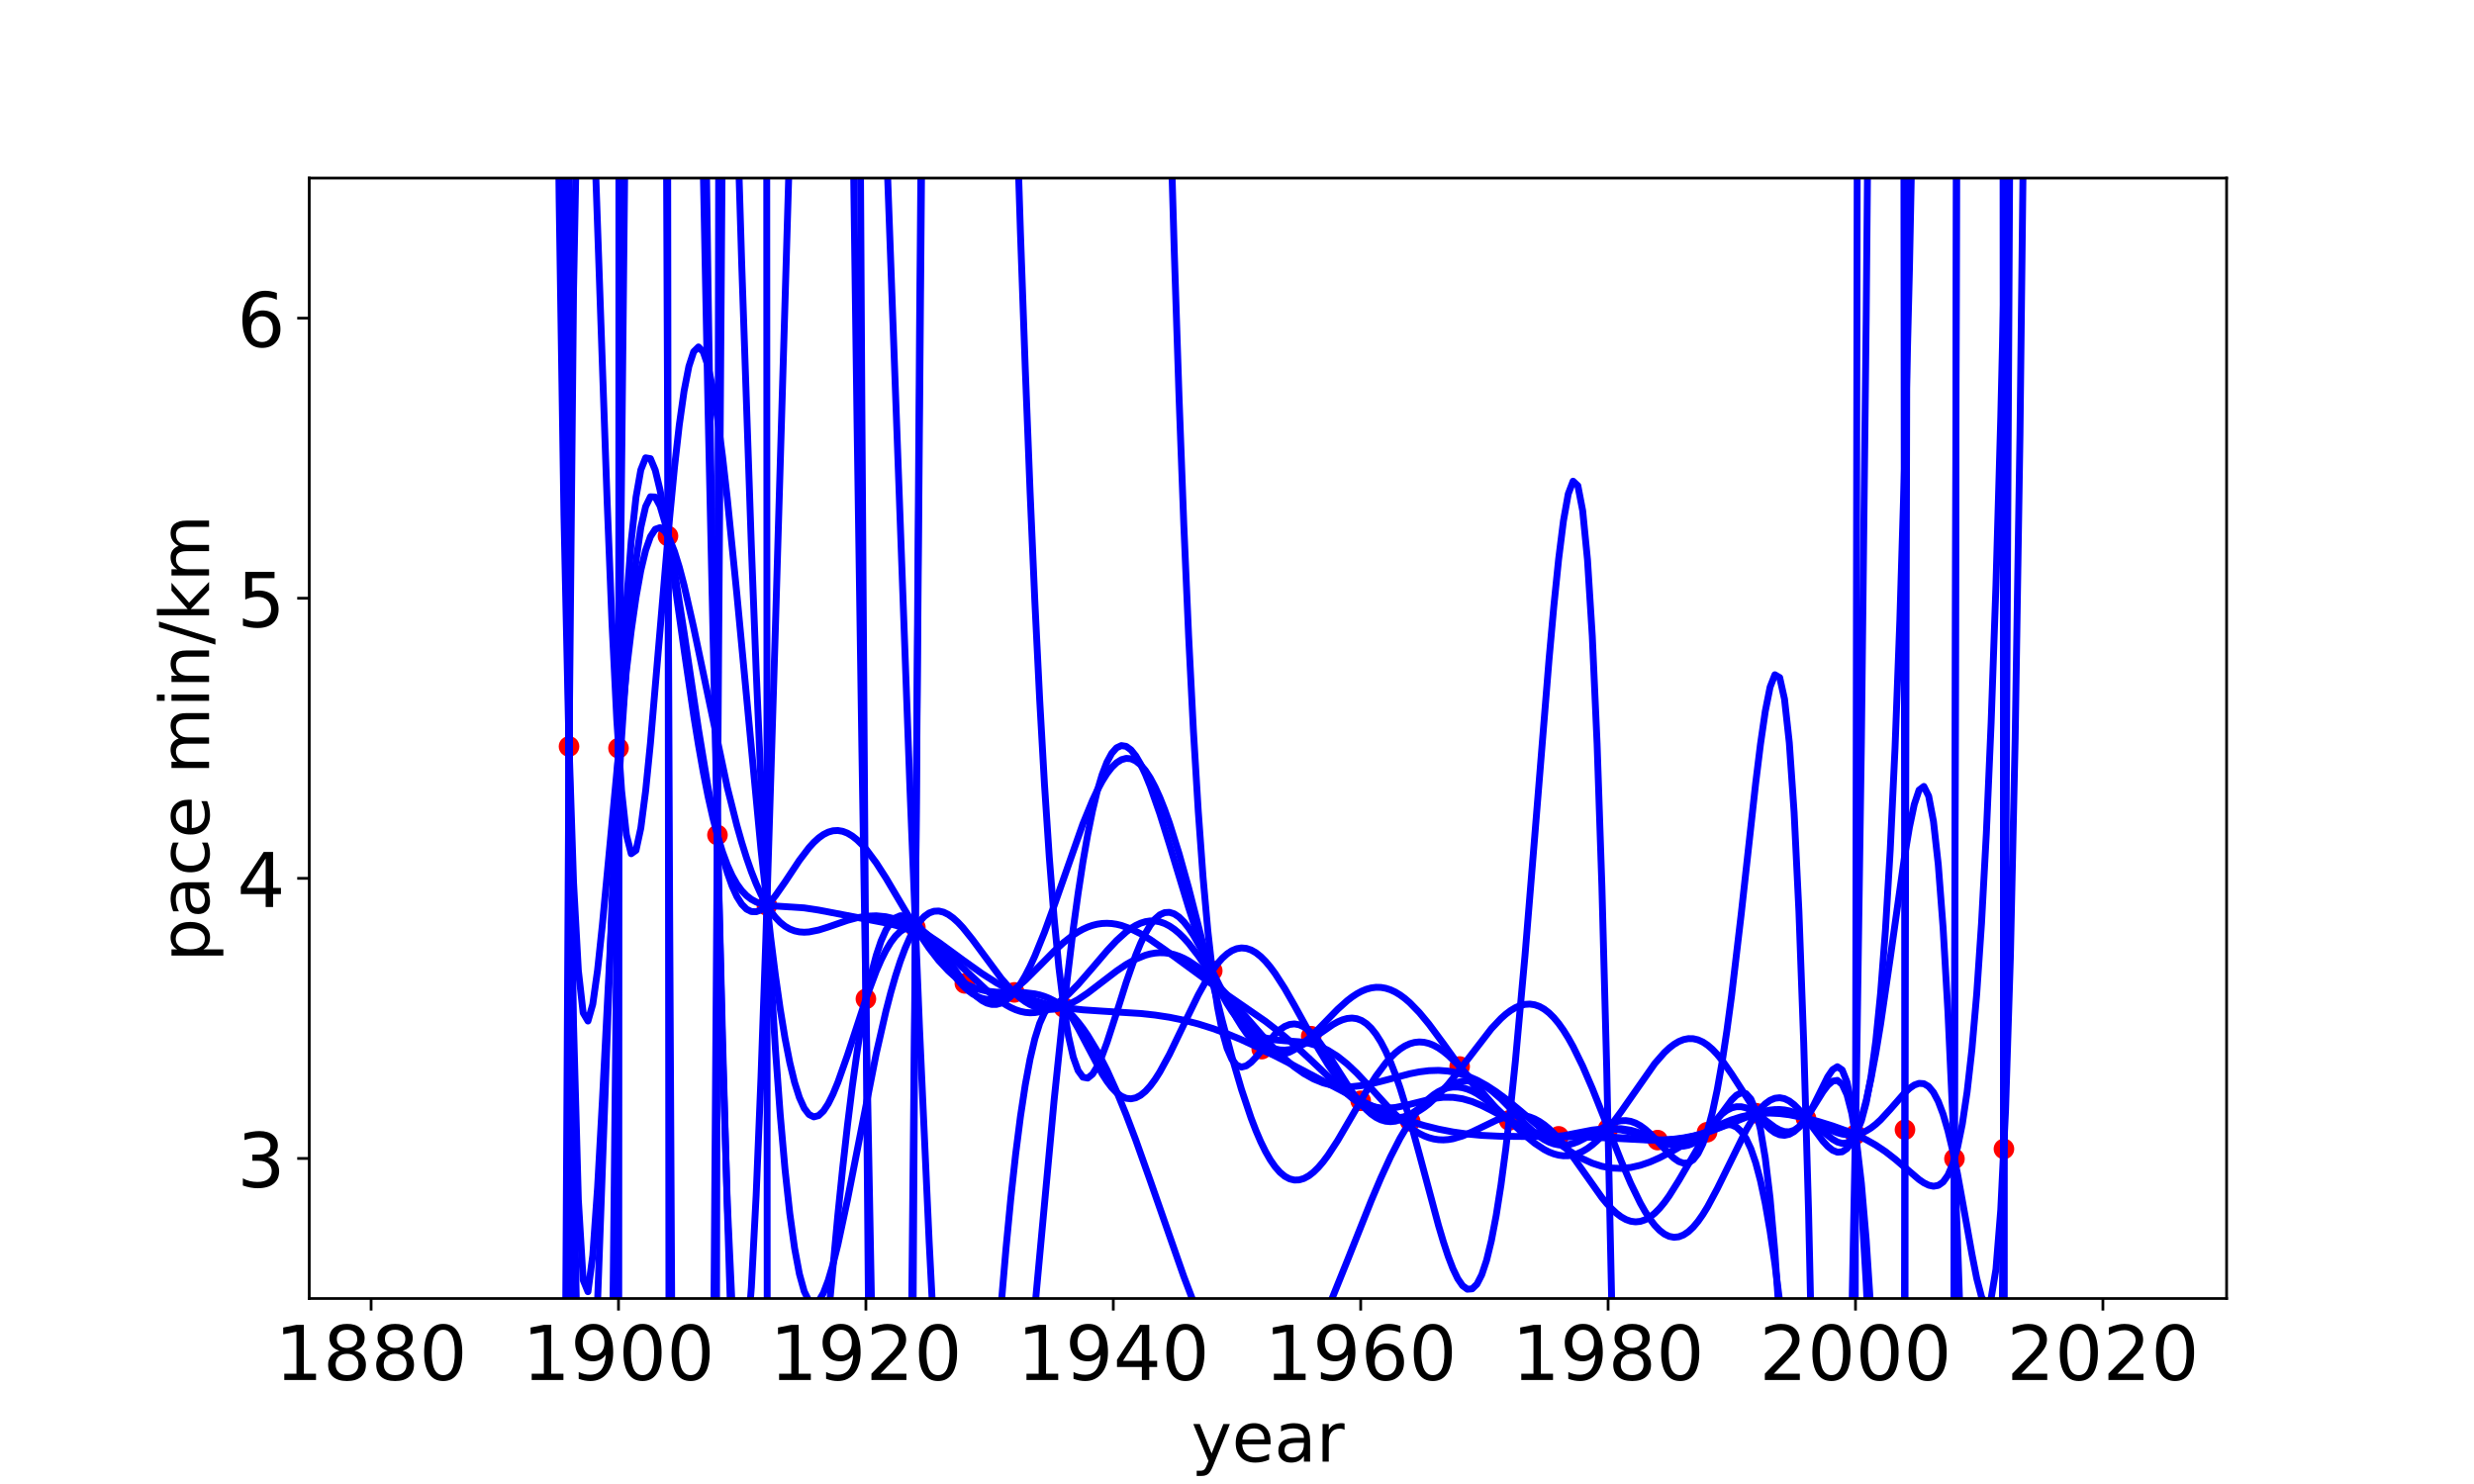 <?xml version="1.0" encoding="utf-8" standalone="no"?>
<!DOCTYPE svg PUBLIC "-//W3C//DTD SVG 1.1//EN"
  "http://www.w3.org/Graphics/SVG/1.1/DTD/svg11.dtd">
<!-- Created with matplotlib (https://matplotlib.org/) -->
<svg height="432pt" version="1.1" viewBox="0 0 720 432" width="720pt" xmlns="http://www.w3.org/2000/svg" xmlns:xlink="http://www.w3.org/1999/xlink">
 <defs>
  <style type="text/css">
*{stroke-linecap:butt;stroke-linejoin:round;}
  </style>
 </defs>
 <g id="figure_1">
  <g id="patch_1">
   <path d="M 0 432 
L 720 432 
L 720 0 
L 0 0 
z
" style="fill:none;"/>
  </g>
  <g id="axes_1">
   <g id="patch_2">
    <path d="M 90 378 
L 648 378 
L 648 51.84 
L 90 51.84 
z
" style="fill:none;"/>
   </g>
   <g id="matplotlib.axis_1">
    <g id="xtick_1">
     <g id="line2d_1">
      <defs>
       <path d="M 0 0 
L 0 3.5 
" id="m70b4acf2d1" style="stroke:#000000;stroke-width:0.8;"/>
      </defs>
      <g>
       <use style="stroke:#000000;stroke-width:0.8;" x="108" xlink:href="#m70b4acf2d1" y="378"/>
      </g>
     </g>
     <g id="text_1">
      <!-- 1880 -->
      <defs>
       <path d="M 12.406 8.297 
L 28.516 8.297 
L 28.516 63.922 
L 10.984 60.406 
L 10.984 69.391 
L 28.422 72.906 
L 38.281 72.906 
L 38.281 8.297 
L 54.391 8.297 
L 54.391 0 
L 12.406 0 
z
" id="DejaVuSans-49"/>
       <path d="M 31.781 34.625 
Q 24.75 34.625 20.719 30.859 
Q 16.703 27.094 16.703 20.516 
Q 16.703 13.922 20.719 10.156 
Q 24.75 6.391 31.781 6.391 
Q 38.812 6.391 42.859 10.172 
Q 46.922 13.969 46.922 20.516 
Q 46.922 27.094 42.891 30.859 
Q 38.875 34.625 31.781 34.625 
z
M 21.922 38.812 
Q 15.578 40.375 12.031 44.719 
Q 8.5 49.078 8.5 55.328 
Q 8.5 64.062 14.719 69.141 
Q 20.953 74.219 31.781 74.219 
Q 42.672 74.219 48.875 69.141 
Q 55.078 64.062 55.078 55.328 
Q 55.078 49.078 51.531 44.719 
Q 48 40.375 41.703 38.812 
Q 48.828 37.156 52.797 32.312 
Q 56.781 27.484 56.781 20.516 
Q 56.781 9.906 50.312 4.234 
Q 43.844 -1.422 31.781 -1.422 
Q 19.734 -1.422 13.25 4.234 
Q 6.781 9.906 6.781 20.516 
Q 6.781 27.484 10.781 32.312 
Q 14.797 37.156 21.922 38.812 
z
M 18.312 54.391 
Q 18.312 48.734 21.844 45.562 
Q 25.391 42.391 31.781 42.391 
Q 38.141 42.391 41.719 45.562 
Q 45.312 48.734 45.312 54.391 
Q 45.312 60.062 41.719 63.234 
Q 38.141 66.406 31.781 66.406 
Q 25.391 66.406 21.844 63.234 
Q 18.312 60.062 18.312 54.391 
z
" id="DejaVuSans-56"/>
       <path d="M 31.781 66.406 
Q 24.172 66.406 20.328 58.906 
Q 16.5 51.422 16.5 36.375 
Q 16.5 21.391 20.328 13.891 
Q 24.172 6.391 31.781 6.391 
Q 39.453 6.391 43.281 13.891 
Q 47.125 21.391 47.125 36.375 
Q 47.125 51.422 43.281 58.906 
Q 39.453 66.406 31.781 66.406 
z
M 31.781 74.219 
Q 44.047 74.219 50.516 64.516 
Q 56.984 54.828 56.984 36.375 
Q 56.984 17.969 50.516 8.266 
Q 44.047 -1.422 31.781 -1.422 
Q 19.531 -1.422 13.062 8.266 
Q 6.594 17.969 6.594 36.375 
Q 6.594 54.828 13.062 64.516 
Q 19.531 74.219 31.781 74.219 
z
" id="DejaVuSans-48"/>
      </defs>
      <g transform="translate(80.005 401.717)scale(0.22 -0.22)">
       <use xlink:href="#DejaVuSans-49"/>
       <use x="63.623" xlink:href="#DejaVuSans-56"/>
       <use x="127.246" xlink:href="#DejaVuSans-56"/>
       <use x="190.869" xlink:href="#DejaVuSans-48"/>
      </g>
     </g>
    </g>
    <g id="xtick_2">
     <g id="line2d_2">
      <g>
       <use style="stroke:#000000;stroke-width:0.8;" x="180" xlink:href="#m70b4acf2d1" y="378"/>
      </g>
     </g>
     <g id="text_2">
      <!-- 1900 -->
      <defs>
       <path d="M 10.984 1.516 
L 10.984 10.5 
Q 14.703 8.734 18.5 7.812 
Q 22.312 6.891 25.984 6.891 
Q 35.75 6.891 40.891 13.453 
Q 46.047 20.016 46.781 33.406 
Q 43.953 29.203 39.594 26.953 
Q 35.25 24.703 29.984 24.703 
Q 19.047 24.703 12.672 31.312 
Q 6.297 37.938 6.297 49.422 
Q 6.297 60.641 12.938 67.422 
Q 19.578 74.219 30.609 74.219 
Q 43.266 74.219 49.922 64.516 
Q 56.594 54.828 56.594 36.375 
Q 56.594 19.141 48.406 8.859 
Q 40.234 -1.422 26.422 -1.422 
Q 22.703 -1.422 18.891 -0.688 
Q 15.094 0.047 10.984 1.516 
z
M 30.609 32.422 
Q 37.25 32.422 41.125 36.953 
Q 45.016 41.5 45.016 49.422 
Q 45.016 57.281 41.125 61.844 
Q 37.25 66.406 30.609 66.406 
Q 23.969 66.406 20.094 61.844 
Q 16.219 57.281 16.219 49.422 
Q 16.219 41.5 20.094 36.953 
Q 23.969 32.422 30.609 32.422 
z
" id="DejaVuSans-57"/>
      </defs>
      <g transform="translate(152.005 401.717)scale(0.22 -0.22)">
       <use xlink:href="#DejaVuSans-49"/>
       <use x="63.623" xlink:href="#DejaVuSans-57"/>
       <use x="127.246" xlink:href="#DejaVuSans-48"/>
       <use x="190.869" xlink:href="#DejaVuSans-48"/>
      </g>
     </g>
    </g>
    <g id="xtick_3">
     <g id="line2d_3">
      <g>
       <use style="stroke:#000000;stroke-width:0.8;" x="252" xlink:href="#m70b4acf2d1" y="378"/>
      </g>
     </g>
     <g id="text_3">
      <!-- 1920 -->
      <defs>
       <path d="M 19.188 8.297 
L 53.609 8.297 
L 53.609 0 
L 7.328 0 
L 7.328 8.297 
Q 12.938 14.109 22.625 23.891 
Q 32.328 33.688 34.812 36.531 
Q 39.547 41.844 41.422 45.531 
Q 43.312 49.219 43.312 52.781 
Q 43.312 58.594 39.234 62.25 
Q 35.156 65.922 28.609 65.922 
Q 23.969 65.922 18.812 64.312 
Q 13.672 62.703 7.812 59.422 
L 7.812 69.391 
Q 13.766 71.781 18.938 73 
Q 24.125 74.219 28.422 74.219 
Q 39.75 74.219 46.484 68.547 
Q 53.219 62.891 53.219 53.422 
Q 53.219 48.922 51.531 44.891 
Q 49.859 40.875 45.406 35.406 
Q 44.188 33.984 37.641 27.219 
Q 31.109 20.453 19.188 8.297 
z
" id="DejaVuSans-50"/>
      </defs>
      <g transform="translate(224.005 401.717)scale(0.22 -0.22)">
       <use xlink:href="#DejaVuSans-49"/>
       <use x="63.623" xlink:href="#DejaVuSans-57"/>
       <use x="127.246" xlink:href="#DejaVuSans-50"/>
       <use x="190.869" xlink:href="#DejaVuSans-48"/>
      </g>
     </g>
    </g>
    <g id="xtick_4">
     <g id="line2d_4">
      <g>
       <use style="stroke:#000000;stroke-width:0.8;" x="324" xlink:href="#m70b4acf2d1" y="378"/>
      </g>
     </g>
     <g id="text_4">
      <!-- 1940 -->
      <defs>
       <path d="M 37.797 64.312 
L 12.891 25.391 
L 37.797 25.391 
z
M 35.203 72.906 
L 47.609 72.906 
L 47.609 25.391 
L 58.016 25.391 
L 58.016 17.188 
L 47.609 17.188 
L 47.609 0 
L 37.797 0 
L 37.797 17.188 
L 4.891 17.188 
L 4.891 26.703 
z
" id="DejaVuSans-52"/>
      </defs>
      <g transform="translate(296.005 401.717)scale(0.22 -0.22)">
       <use xlink:href="#DejaVuSans-49"/>
       <use x="63.623" xlink:href="#DejaVuSans-57"/>
       <use x="127.246" xlink:href="#DejaVuSans-52"/>
       <use x="190.869" xlink:href="#DejaVuSans-48"/>
      </g>
     </g>
    </g>
    <g id="xtick_5">
     <g id="line2d_5">
      <g>
       <use style="stroke:#000000;stroke-width:0.8;" x="396" xlink:href="#m70b4acf2d1" y="378"/>
      </g>
     </g>
     <g id="text_5">
      <!-- 1960 -->
      <defs>
       <path d="M 33.016 40.375 
Q 26.375 40.375 22.484 35.828 
Q 18.609 31.297 18.609 23.391 
Q 18.609 15.531 22.484 10.953 
Q 26.375 6.391 33.016 6.391 
Q 39.656 6.391 43.531 10.953 
Q 47.406 15.531 47.406 23.391 
Q 47.406 31.297 43.531 35.828 
Q 39.656 40.375 33.016 40.375 
z
M 52.594 71.297 
L 52.594 62.312 
Q 48.875 64.062 45.094 64.984 
Q 41.312 65.922 37.594 65.922 
Q 27.828 65.922 22.672 59.328 
Q 17.531 52.734 16.797 39.406 
Q 19.672 43.656 24.016 45.922 
Q 28.375 48.188 33.594 48.188 
Q 44.578 48.188 50.953 41.516 
Q 57.328 34.859 57.328 23.391 
Q 57.328 12.156 50.688 5.359 
Q 44.047 -1.422 33.016 -1.422 
Q 20.359 -1.422 13.672 8.266 
Q 6.984 17.969 6.984 36.375 
Q 6.984 53.656 15.188 63.938 
Q 23.391 74.219 37.203 74.219 
Q 40.922 74.219 44.703 73.484 
Q 48.484 72.75 52.594 71.297 
z
" id="DejaVuSans-54"/>
      </defs>
      <g transform="translate(368.005 401.717)scale(0.22 -0.22)">
       <use xlink:href="#DejaVuSans-49"/>
       <use x="63.623" xlink:href="#DejaVuSans-57"/>
       <use x="127.246" xlink:href="#DejaVuSans-54"/>
       <use x="190.869" xlink:href="#DejaVuSans-48"/>
      </g>
     </g>
    </g>
    <g id="xtick_6">
     <g id="line2d_6">
      <g>
       <use style="stroke:#000000;stroke-width:0.8;" x="468" xlink:href="#m70b4acf2d1" y="378"/>
      </g>
     </g>
     <g id="text_6">
      <!-- 1980 -->
      <g transform="translate(440.005 401.717)scale(0.22 -0.22)">
       <use xlink:href="#DejaVuSans-49"/>
       <use x="63.623" xlink:href="#DejaVuSans-57"/>
       <use x="127.246" xlink:href="#DejaVuSans-56"/>
       <use x="190.869" xlink:href="#DejaVuSans-48"/>
      </g>
     </g>
    </g>
    <g id="xtick_7">
     <g id="line2d_7">
      <g>
       <use style="stroke:#000000;stroke-width:0.8;" x="540" xlink:href="#m70b4acf2d1" y="378"/>
      </g>
     </g>
     <g id="text_7">
      <!-- 2000 -->
      <g transform="translate(512.005 401.717)scale(0.22 -0.22)">
       <use xlink:href="#DejaVuSans-50"/>
       <use x="63.623" xlink:href="#DejaVuSans-48"/>
       <use x="127.246" xlink:href="#DejaVuSans-48"/>
       <use x="190.869" xlink:href="#DejaVuSans-48"/>
      </g>
     </g>
    </g>
    <g id="xtick_8">
     <g id="line2d_8">
      <g>
       <use style="stroke:#000000;stroke-width:0.8;" x="612" xlink:href="#m70b4acf2d1" y="378"/>
      </g>
     </g>
     <g id="text_8">
      <!-- 2020 -->
      <g transform="translate(584.005 401.717)scale(0.22 -0.22)">
       <use xlink:href="#DejaVuSans-50"/>
       <use x="63.623" xlink:href="#DejaVuSans-48"/>
       <use x="127.246" xlink:href="#DejaVuSans-50"/>
       <use x="190.869" xlink:href="#DejaVuSans-48"/>
      </g>
     </g>
    </g>
    <g id="text_9">
     <!-- year -->
     <defs>
      <path d="M 32.172 -5.078 
Q 28.375 -14.844 24.75 -17.812 
Q 21.141 -20.797 15.094 -20.797 
L 7.906 -20.797 
L 7.906 -13.281 
L 13.188 -13.281 
Q 16.891 -13.281 18.938 -11.516 
Q 21 -9.766 23.484 -3.219 
L 25.094 0.875 
L 2.984 54.688 
L 12.5 54.688 
L 29.594 11.922 
L 46.688 54.688 
L 56.203 54.688 
z
" id="DejaVuSans-121"/>
      <path d="M 56.203 29.594 
L 56.203 25.203 
L 14.891 25.203 
Q 15.484 15.922 20.484 11.062 
Q 25.484 6.203 34.422 6.203 
Q 39.594 6.203 44.453 7.469 
Q 49.312 8.734 54.109 11.281 
L 54.109 2.781 
Q 49.266 0.734 44.188 -0.344 
Q 39.109 -1.422 33.891 -1.422 
Q 20.797 -1.422 13.156 6.188 
Q 5.516 13.812 5.516 26.812 
Q 5.516 40.234 12.766 48.109 
Q 20.016 56 32.328 56 
Q 43.359 56 49.781 48.891 
Q 56.203 41.797 56.203 29.594 
z
M 47.219 32.234 
Q 47.125 39.594 43.094 43.984 
Q 39.062 48.391 32.422 48.391 
Q 24.906 48.391 20.391 44.141 
Q 15.875 39.891 15.188 32.172 
z
" id="DejaVuSans-101"/>
      <path d="M 34.281 27.484 
Q 23.391 27.484 19.188 25 
Q 14.984 22.516 14.984 16.5 
Q 14.984 11.719 18.141 8.906 
Q 21.297 6.109 26.703 6.109 
Q 34.188 6.109 38.703 11.406 
Q 43.219 16.703 43.219 25.484 
L 43.219 27.484 
z
M 52.203 31.203 
L 52.203 0 
L 43.219 0 
L 43.219 8.297 
Q 40.141 3.328 35.547 0.953 
Q 30.953 -1.422 24.312 -1.422 
Q 15.922 -1.422 10.953 3.297 
Q 6 8.016 6 15.922 
Q 6 25.141 12.172 29.828 
Q 18.359 34.516 30.609 34.516 
L 43.219 34.516 
L 43.219 35.406 
Q 43.219 41.609 39.141 45 
Q 35.062 48.391 27.688 48.391 
Q 23 48.391 18.547 47.266 
Q 14.109 46.141 10.016 43.891 
L 10.016 52.203 
Q 14.938 54.109 19.578 55.047 
Q 24.219 56 28.609 56 
Q 40.484 56 46.344 49.844 
Q 52.203 43.703 52.203 31.203 
z
" id="DejaVuSans-97"/>
      <path d="M 41.109 46.297 
Q 39.594 47.172 37.812 47.578 
Q 36.031 48 33.891 48 
Q 26.266 48 22.188 43.047 
Q 18.109 38.094 18.109 28.812 
L 18.109 0 
L 9.078 0 
L 9.078 54.688 
L 18.109 54.688 
L 18.109 46.188 
Q 20.953 51.172 25.484 53.578 
Q 30.031 56 36.531 56 
Q 37.453 56 38.578 55.875 
Q 39.703 55.766 41.062 55.516 
z
" id="DejaVuSans-114"/>
     </defs>
     <g transform="translate(346.689 425.489)scale(0.2 -0.2)">
      <use xlink:href="#DejaVuSans-121"/>
      <use x="59.18" xlink:href="#DejaVuSans-101"/>
      <use x="120.703" xlink:href="#DejaVuSans-97"/>
      <use x="181.982" xlink:href="#DejaVuSans-114"/>
     </g>
    </g>
   </g>
   <g id="matplotlib.axis_2">
    <g id="ytick_1">
     <g id="line2d_9">
      <defs>
       <path d="M 0 0 
L -3.5 0 
" id="m99c41fff77" style="stroke:#000000;stroke-width:0.8;"/>
      </defs>
      <g>
       <use style="stroke:#000000;stroke-width:0.8;" x="90" xlink:href="#m99c41fff77" y="337.23"/>
      </g>
     </g>
     <g id="text_10">
      <!-- 3 -->
      <defs>
       <path d="M 40.578 39.312 
Q 47.656 37.797 51.625 33 
Q 55.609 28.219 55.609 21.188 
Q 55.609 10.406 48.188 4.484 
Q 40.766 -1.422 27.094 -1.422 
Q 22.516 -1.422 17.656 -0.516 
Q 12.797 0.391 7.625 2.203 
L 7.625 11.719 
Q 11.719 9.328 16.594 8.109 
Q 21.484 6.891 26.812 6.891 
Q 36.078 6.891 40.938 10.547 
Q 45.797 14.203 45.797 21.188 
Q 45.797 27.641 41.281 31.266 
Q 36.766 34.906 28.719 34.906 
L 20.219 34.906 
L 20.219 43.016 
L 29.109 43.016 
Q 36.375 43.016 40.234 45.922 
Q 44.094 48.828 44.094 54.297 
Q 44.094 59.906 40.109 62.906 
Q 36.141 65.922 28.719 65.922 
Q 24.656 65.922 20.016 65.031 
Q 15.375 64.156 9.812 62.312 
L 9.812 71.094 
Q 15.438 72.656 20.344 73.438 
Q 25.25 74.219 29.594 74.219 
Q 40.828 74.219 47.359 69.109 
Q 53.906 64.016 53.906 55.328 
Q 53.906 49.266 50.438 45.094 
Q 46.969 40.922 40.578 39.312 
z
" id="DejaVuSans-51"/>
      </defs>
      <g transform="translate(69.002 345.588)scale(0.22 -0.22)">
       <use xlink:href="#DejaVuSans-51"/>
      </g>
     </g>
    </g>
    <g id="ytick_2">
     <g id="line2d_10">
      <g>
       <use style="stroke:#000000;stroke-width:0.8;" x="90" xlink:href="#m99c41fff77" y="255.69"/>
      </g>
     </g>
     <g id="text_11">
      <!-- 4 -->
      <g transform="translate(69.002 264.048)scale(0.22 -0.22)">
       <use xlink:href="#DejaVuSans-52"/>
      </g>
     </g>
    </g>
    <g id="ytick_3">
     <g id="line2d_11">
      <g>
       <use style="stroke:#000000;stroke-width:0.8;" x="90" xlink:href="#m99c41fff77" y="174.15"/>
      </g>
     </g>
     <g id="text_12">
      <!-- 5 -->
      <defs>
       <path d="M 10.797 72.906 
L 49.516 72.906 
L 49.516 64.594 
L 19.828 64.594 
L 19.828 46.734 
Q 21.969 47.469 24.109 47.828 
Q 26.266 48.188 28.422 48.188 
Q 40.625 48.188 47.75 41.5 
Q 54.891 34.812 54.891 23.391 
Q 54.891 11.625 47.562 5.094 
Q 40.234 -1.422 26.906 -1.422 
Q 22.312 -1.422 17.547 -0.641 
Q 12.797 0.141 7.719 1.703 
L 7.719 11.625 
Q 12.109 9.234 16.797 8.062 
Q 21.484 6.891 26.703 6.891 
Q 35.156 6.891 40.078 11.328 
Q 45.016 15.766 45.016 23.391 
Q 45.016 31 40.078 35.438 
Q 35.156 39.891 26.703 39.891 
Q 22.75 39.891 18.812 39.016 
Q 14.891 38.141 10.797 36.281 
z
" id="DejaVuSans-53"/>
      </defs>
      <g transform="translate(69.002 182.508)scale(0.22 -0.22)">
       <use xlink:href="#DejaVuSans-53"/>
      </g>
     </g>
    </g>
    <g id="ytick_4">
     <g id="line2d_12">
      <g>
       <use style="stroke:#000000;stroke-width:0.8;" x="90" xlink:href="#m99c41fff77" y="92.61"/>
      </g>
     </g>
     <g id="text_13">
      <!-- 6 -->
      <g transform="translate(69.002 100.968)scale(0.22 -0.22)">
       <use xlink:href="#DejaVuSans-54"/>
      </g>
     </g>
    </g>
    <g id="text_14">
     <!-- pace min/km -->
     <defs>
      <path d="M 18.109 8.203 
L 18.109 -20.797 
L 9.078 -20.797 
L 9.078 54.688 
L 18.109 54.688 
L 18.109 46.391 
Q 20.953 51.266 25.266 53.625 
Q 29.594 56 35.594 56 
Q 45.562 56 51.781 48.094 
Q 58.016 40.188 58.016 27.297 
Q 58.016 14.406 51.781 6.484 
Q 45.562 -1.422 35.594 -1.422 
Q 29.594 -1.422 25.266 0.953 
Q 20.953 3.328 18.109 8.203 
z
M 48.688 27.297 
Q 48.688 37.203 44.609 42.844 
Q 40.531 48.484 33.406 48.484 
Q 26.266 48.484 22.188 42.844 
Q 18.109 37.203 18.109 27.297 
Q 18.109 17.391 22.188 11.75 
Q 26.266 6.109 33.406 6.109 
Q 40.531 6.109 44.609 11.75 
Q 48.688 17.391 48.688 27.297 
z
" id="DejaVuSans-112"/>
      <path d="M 48.781 52.594 
L 48.781 44.188 
Q 44.969 46.297 41.141 47.344 
Q 37.312 48.391 33.406 48.391 
Q 24.656 48.391 19.812 42.844 
Q 14.984 37.312 14.984 27.297 
Q 14.984 17.281 19.812 11.734 
Q 24.656 6.203 33.406 6.203 
Q 37.312 6.203 41.141 7.25 
Q 44.969 8.297 48.781 10.406 
L 48.781 2.094 
Q 45.016 0.344 40.984 -0.531 
Q 36.969 -1.422 32.422 -1.422 
Q 20.062 -1.422 12.781 6.344 
Q 5.516 14.109 5.516 27.297 
Q 5.516 40.672 12.859 48.328 
Q 20.219 56 33.016 56 
Q 37.156 56 41.109 55.141 
Q 45.062 54.297 48.781 52.594 
z
" id="DejaVuSans-99"/>
      <path id="DejaVuSans-32"/>
      <path d="M 52 44.188 
Q 55.375 50.25 60.062 53.125 
Q 64.75 56 71.094 56 
Q 79.641 56 84.281 50.016 
Q 88.922 44.047 88.922 33.016 
L 88.922 0 
L 79.891 0 
L 79.891 32.719 
Q 79.891 40.578 77.094 44.375 
Q 74.312 48.188 68.609 48.188 
Q 61.625 48.188 57.562 43.547 
Q 53.516 38.922 53.516 30.906 
L 53.516 0 
L 44.484 0 
L 44.484 32.719 
Q 44.484 40.625 41.703 44.406 
Q 38.922 48.188 33.109 48.188 
Q 26.219 48.188 22.156 43.531 
Q 18.109 38.875 18.109 30.906 
L 18.109 0 
L 9.078 0 
L 9.078 54.688 
L 18.109 54.688 
L 18.109 46.188 
Q 21.188 51.219 25.484 53.609 
Q 29.781 56 35.688 56 
Q 41.656 56 45.828 52.969 
Q 50 49.953 52 44.188 
z
" id="DejaVuSans-109"/>
      <path d="M 9.422 54.688 
L 18.406 54.688 
L 18.406 0 
L 9.422 0 
z
M 9.422 75.984 
L 18.406 75.984 
L 18.406 64.594 
L 9.422 64.594 
z
" id="DejaVuSans-105"/>
      <path d="M 54.891 33.016 
L 54.891 0 
L 45.906 0 
L 45.906 32.719 
Q 45.906 40.484 42.875 44.328 
Q 39.844 48.188 33.797 48.188 
Q 26.516 48.188 22.312 43.547 
Q 18.109 38.922 18.109 30.906 
L 18.109 0 
L 9.078 0 
L 9.078 54.688 
L 18.109 54.688 
L 18.109 46.188 
Q 21.344 51.125 25.703 53.562 
Q 30.078 56 35.797 56 
Q 45.219 56 50.047 50.172 
Q 54.891 44.344 54.891 33.016 
z
" id="DejaVuSans-110"/>
      <path d="M 25.391 72.906 
L 33.688 72.906 
L 8.297 -9.281 
L 0 -9.281 
z
" id="DejaVuSans-47"/>
      <path d="M 9.078 75.984 
L 18.109 75.984 
L 18.109 31.109 
L 44.922 54.688 
L 56.391 54.688 
L 27.391 29.109 
L 57.625 0 
L 45.906 0 
L 18.109 26.703 
L 18.109 0 
L 9.078 0 
z
" id="DejaVuSans-107"/>
     </defs>
     <g transform="translate(60.843 279.983)rotate(-90)scale(0.2 -0.2)">
      <use xlink:href="#DejaVuSans-112"/>
      <use x="63.477" xlink:href="#DejaVuSans-97"/>
      <use x="124.756" xlink:href="#DejaVuSans-99"/>
      <use x="179.736" xlink:href="#DejaVuSans-101"/>
      <use x="241.26" xlink:href="#DejaVuSans-32"/>
      <use x="273.047" xlink:href="#DejaVuSans-109"/>
      <use x="370.459" xlink:href="#DejaVuSans-105"/>
      <use x="398.242" xlink:href="#DejaVuSans-110"/>
      <use x="461.621" xlink:href="#DejaVuSans-47"/>
      <use x="495.312" xlink:href="#DejaVuSans-107"/>
      <use x="553.223" xlink:href="#DejaVuSans-109"/>
     </g>
    </g>
   </g>
   <g id="line2d_13">
    <defs>
     <path d="M 0 2.5 
C 0.663 2.5 1.299 2.237 1.768 1.768 
C 2.237 1.299 2.5 0.663 2.5 0 
C 2.5 -0.663 2.237 -1.299 1.768 -1.768 
C 1.299 -2.237 0.663 -2.5 0 -2.5 
C -0.663 -2.5 -1.299 -2.237 -1.768 -1.768 
C -2.237 -1.299 -2.5 -0.663 -2.5 0 
C -2.5 0.663 -2.237 1.299 -1.768 1.768 
C -1.299 2.237 -0.663 2.5 0 2.5 
z
" id="mbd4e7cfd3e" style="stroke:#ff0000;"/>
    </defs>
    <g clip-path="url(#pe73504d3e7)">
     <use style="fill:#ff0000;stroke:#ff0000;" x="165.6" xlink:href="#mbd4e7cfd3e" y="217.298"/>
     <use style="fill:#ff0000;stroke:#ff0000;" x="180" xlink:href="#mbd4e7cfd3e" y="217.796"/>
     <use style="fill:#ff0000;stroke:#ff0000;" x="194.4" xlink:href="#mbd4e7cfd3e" y="156.041"/>
     <use style="fill:#ff0000;stroke:#ff0000;" x="208.8" xlink:href="#mbd4e7cfd3e" y="243.078"/>
     <use style="fill:#ff0000;stroke:#ff0000;" x="223.2" xlink:href="#mbd4e7cfd3e" y="263.574"/>
     <use style="fill:#ff0000;stroke:#ff0000;" x="252" xlink:href="#mbd4e7cfd3e" y="290.792"/>
     <use style="fill:#ff0000;stroke:#ff0000;" x="266.4" xlink:href="#mbd4e7cfd3e" y="269.997"/>
     <use style="fill:#ff0000;stroke:#ff0000;" x="280.8" xlink:href="#mbd4e7cfd3e" y="286.281"/>
     <use style="fill:#ff0000;stroke:#ff0000;" x="295.2" xlink:href="#mbd4e7cfd3e" y="288.89"/>
     <use style="fill:#ff0000;stroke:#ff0000;" x="309.6" xlink:href="#mbd4e7cfd3e" y="293.296"/>
     <use style="fill:#ff0000;stroke:#ff0000;" x="352.8" xlink:href="#mbd4e7cfd3e" y="282.59"/>
     <use style="fill:#ff0000;stroke:#ff0000;" x="367.2" xlink:href="#mbd4e7cfd3e" y="305.406"/>
     <use style="fill:#ff0000;stroke:#ff0000;" x="381.6" xlink:href="#mbd4e7cfd3e" y="301.644"/>
     <use style="fill:#ff0000;stroke:#ff0000;" x="396" xlink:href="#mbd4e7cfd3e" y="320.447"/>
     <use style="fill:#ff0000;stroke:#ff0000;" x="410.4" xlink:href="#mbd4e7cfd3e" y="326.405"/>
     <use style="fill:#ff0000;stroke:#ff0000;" x="424.8" xlink:href="#mbd4e7cfd3e" y="310.469"/>
     <use style="fill:#ff0000;stroke:#ff0000;" x="439.2" xlink:href="#mbd4e7cfd3e" y="326.154"/>
     <use style="fill:#ff0000;stroke:#ff0000;" x="453.6" xlink:href="#mbd4e7cfd3e" y="330.792"/>
     <use style="fill:#ff0000;stroke:#ff0000;" x="468" xlink:href="#mbd4e7cfd3e" y="328.602"/>
     <use style="fill:#ff0000;stroke:#ff0000;" x="482.4" xlink:href="#mbd4e7cfd3e" y="331.887"/>
     <use style="fill:#ff0000;stroke:#ff0000;" x="496.8" xlink:href="#mbd4e7cfd3e" y="329.6"/>
     <use style="fill:#ff0000;stroke:#ff0000;" x="511.2" xlink:href="#mbd4e7cfd3e" y="324.093"/>
     <use style="fill:#ff0000;stroke:#ff0000;" x="525.6" xlink:href="#mbd4e7cfd3e" y="325.606"/>
     <use style="fill:#ff0000;stroke:#ff0000;" x="540" xlink:href="#mbd4e7cfd3e" y="330.276"/>
     <use style="fill:#ff0000;stroke:#ff0000;" x="554.4" xlink:href="#mbd4e7cfd3e" y="328.859"/>
     <use style="fill:#ff0000;stroke:#ff0000;" x="568.8" xlink:href="#mbd4e7cfd3e" y="337.33"/>
     <use style="fill:#ff0000;stroke:#ff0000;" x="583.2" xlink:href="#mbd4e7cfd3e" y="334.463"/>
    </g>
   </g>
   <g id="line2d_14">
    <path clip-path="url(#pe73504d3e7)" d="M 180.033 433 
L 180.127 -1 
M 194.259 -1 
L 194.737 433 
M 208.435 433 
L 209.248 -1 
M 250.131 -1 
L 250.827 118.924 
L 252.226 320.633 
L 253.198 433 
M 264.812 433 
L 266.211 290.89 
L 268.619 -1 
M 339.679 -1 
L 340.331 24.323 
L 341.729 72.753 
L 343.128 115.515 
L 344.526 152.898 
L 345.925 185.223 
L 347.323 212.833 
L 348.722 236.088 
L 350.12 255.362 
L 351.519 271.033 
L 352.917 283.481 
L 354.316 293.079 
L 355.714 300.195 
L 357.113 305.181 
L 358.511 308.375 
L 359.91 310.094 
L 361.308 310.634 
L 362.707 310.268 
L 364.105 309.243 
L 365.504 307.779 
L 371.098 301.018 
L 372.496 299.74 
L 373.895 298.796 
L 375.293 298.23 
L 376.692 298.066 
L 378.09 298.309 
L 379.489 298.949 
L 380.887 299.962 
L 382.286 301.312 
L 383.684 302.954 
L 386.481 306.901 
L 393.474 317.88 
L 394.872 319.816 
L 396.271 321.555 
L 397.669 323.064 
L 399.068 324.316 
L 400.466 325.293 
L 401.865 325.986 
L 403.263 326.393 
L 404.662 326.519 
L 406.06 326.38 
L 407.459 325.995 
L 408.857 325.392 
L 410.256 324.601 
L 413.053 322.608 
L 420.045 317.132 
L 421.444 316.273 
L 422.842 315.572 
L 424.241 315.055 
L 425.639 314.743 
L 427.038 314.648 
L 428.436 314.779 
L 429.835 315.136 
L 431.233 315.713 
L 432.632 316.499 
L 434.03 317.475 
L 436.827 319.898 
L 439.624 322.741 
L 443.82 327.152 
L 446.617 329.747 
L 448.015 330.839 
L 449.414 331.756 
L 450.812 332.477 
L 452.211 332.987 
L 453.609 333.279 
L 455.008 333.351 
L 456.406 333.212 
L 457.805 332.876 
L 459.203 332.365 
L 462 330.942 
L 467.594 327.649 
L 468.992 327.005 
L 470.391 326.525 
L 471.789 326.249 
L 473.188 326.21 
L 474.586 326.43 
L 475.985 326.922 
L 477.383 327.685 
L 478.782 328.703 
L 480.18 329.945 
L 482.977 332.884 
L 485.774 335.9 
L 487.173 337.176 
L 488.571 338.129 
L 489.97 338.618 
L 491.368 338.496 
L 492.767 337.615 
L 494.165 335.828 
L 495.564 333 
L 496.962 329.013 
L 498.361 323.77 
L 499.759 317.212 
L 501.158 309.318 
L 502.556 300.12 
L 503.955 289.71 
L 506.752 265.977 
L 510.947 227.986 
L 512.346 216.638 
L 513.744 207.046 
L 515.143 200.012 
L 516.541 196.424 
L 517.94 197.243 
L 519.338 203.491 
L 520.737 216.221 
L 522.135 236.491 
L 523.534 265.33 
L 524.932 303.689 
L 526.331 352.397 
L 528.141 433 
M 554.095 433 
L 554.301 365.953 
L 555.176 -1 
M 583.097 -1 
L 583.159 433 
L 583.159 433 
" style="fill:none;stroke:#0000ff;stroke-linecap:square;stroke-width:2;"/>
   </g>
   <g id="line2d_15">
    <path clip-path="url(#pe73504d3e7)" d="M 164.142 -1 
L 165.519 207.718 
L 166.917 338.235 
L 168.316 408.627 
L 169.564 433 
M 171.151 433 
L 172.511 411.952 
L 173.91 378.95 
L 178.105 262.943 
L 179.504 228.799 
L 180.902 199.553 
L 182.301 175.764 
L 183.699 157.545 
L 185.098 144.694 
L 186.496 136.788 
L 187.895 133.27 
L 189.293 133.509 
L 190.692 136.849 
L 192.09 142.643 
L 193.489 150.282 
L 194.887 159.207 
L 199.083 189.105 
L 201.88 208.254 
L 203.278 216.923 
L 204.677 224.823 
L 206.075 231.892 
L 207.474 238.105 
L 208.872 243.47 
L 210.271 248.019 
L 211.669 251.804 
L 213.068 254.891 
L 214.466 257.356 
L 215.865 259.276 
L 217.263 260.733 
L 218.662 261.804 
L 220.06 262.564 
L 221.459 263.081 
L 222.857 263.416 
L 225.654 263.745 
L 234.045 264.29 
L 238.241 264.928 
L 257.82 268.671 
L 260.617 269.351 
L 263.414 270.229 
L 266.211 271.372 
L 269.008 272.826 
L 271.805 274.613 
L 274.602 276.724 
L 277.398 279.113 
L 281.594 283.04 
L 287.188 288.297 
L 289.985 290.618 
L 292.782 292.543 
L 294.18 293.315 
L 295.579 293.941 
L 296.977 294.409 
L 298.376 294.708 
L 299.774 294.83 
L 301.173 294.771 
L 302.571 294.527 
L 303.97 294.099 
L 305.368 293.489 
L 306.767 292.705 
L 308.165 291.754 
L 310.962 289.402 
L 313.759 286.558 
L 317.955 281.727 
L 322.15 276.8 
L 324.947 273.805 
L 327.744 271.278 
L 329.143 270.246 
L 330.541 269.395 
L 331.94 268.742 
L 333.338 268.301 
L 334.737 268.083 
L 336.135 268.097 
L 337.534 268.346 
L 338.932 268.832 
L 340.331 269.552 
L 341.729 270.501 
L 343.128 271.668 
L 344.526 273.039 
L 345.925 274.6 
L 348.722 278.205 
L 351.519 282.294 
L 359.91 295.158 
L 362.707 298.841 
L 364.105 300.444 
L 365.504 301.86 
L 366.902 303.07 
L 368.301 304.061 
L 369.699 304.822 
L 371.098 305.349 
L 372.496 305.641 
L 373.895 305.702 
L 375.293 305.543 
L 376.692 305.179 
L 378.09 304.63 
L 379.489 303.921 
L 382.286 302.148 
L 387.88 298.265 
L 389.278 297.484 
L 390.677 296.875 
L 392.075 296.484 
L 393.474 296.359 
L 394.872 296.543 
L 396.271 297.075 
L 397.669 297.992 
L 399.068 299.324 
L 400.466 301.092 
L 401.865 303.312 
L 403.263 305.991 
L 404.662 309.125 
L 406.06 312.7 
L 407.459 316.692 
L 410.256 325.768 
L 413.053 335.919 
L 418.647 356.756 
L 420.045 361.447 
L 421.444 365.68 
L 422.842 369.32 
L 424.241 372.227 
L 425.639 374.264 
L 427.038 375.293 
L 428.436 375.185 
L 429.835 373.818 
L 431.233 371.083 
L 432.632 366.885 
L 434.03 361.153 
L 435.429 353.837 
L 436.827 344.917 
L 438.226 334.406 
L 439.624 322.352 
L 441.023 308.849 
L 443.82 278.087 
L 446.617 243.839 
L 450.812 191.961 
L 452.211 176.42 
L 453.609 162.737 
L 455.008 151.603 
L 456.406 143.774 
L 457.805 140.077 
L 459.203 141.396 
L 460.602 148.677 
L 462 162.919 
L 463.398 185.169 
L 464.797 216.511 
L 466.195 258.061 
L 467.594 310.955 
L 468.992 376.334 
L 469.996 433 
M 539.836 433 
L 540.577 -1 
M 554.038 -1 
L 554.479 433 
M 583.144 433 
L 583.171 -1 
L 583.171 -1 
" style="fill:none;stroke:#0000ff;stroke-linecap:square;stroke-width:2;"/>
   </g>
   <g id="line2d_16">
    <path clip-path="url(#pe73504d3e7)" d="M 164.334 433 
L 165.519 228.039 
L 166.917 84.286 
L 168.316 11.473 
L 169.059 -1 
M 171.208 -1 
L 172.511 25.762 
L 175.308 106.306 
L 176.707 146.314 
L 178.105 181.362 
L 179.504 209.598 
L 180.902 230.179 
L 182.301 243.006 
L 183.699 248.521 
L 185.098 247.529 
L 186.496 241.059 
L 187.895 230.26 
L 189.293 216.311 
L 192.09 183.475 
L 194.887 150.607 
L 196.286 136.137 
L 197.684 123.746 
L 199.083 113.833 
L 200.481 106.662 
L 201.88 102.374 
L 203.278 100.997 
L 204.677 102.464 
L 206.075 106.626 
L 207.474 113.265 
L 208.872 122.114 
L 210.271 132.866 
L 211.669 145.188 
L 214.466 173.163 
L 221.459 247.201 
L 224.256 272.727 
L 225.654 283.833 
L 227.053 293.681 
L 228.451 302.196 
L 229.85 309.34 
L 231.248 315.105 
L 232.647 319.509 
L 234.045 322.6 
L 235.444 324.444 
L 236.842 325.128 
L 238.241 324.754 
L 239.639 323.437 
L 241.038 321.301 
L 242.436 318.475 
L 243.835 315.091 
L 246.632 307.172 
L 252.226 290.139 
L 255.023 282.662 
L 256.421 279.453 
L 257.82 276.668 
L 259.218 274.341 
L 260.617 272.495 
L 262.015 271.14 
L 263.414 270.276 
L 264.812 269.888 
L 266.211 269.954 
L 267.609 270.442 
L 269.008 271.312 
L 270.406 272.515 
L 271.805 274 
L 274.602 277.585 
L 280.195 285.492 
L 281.594 287.27 
L 282.992 288.855 
L 284.391 290.201 
L 285.789 291.262 
L 287.188 292.001 
L 288.586 292.387 
L 289.985 292.396 
L 291.383 292.01 
L 292.782 291.218 
L 294.18 290.019 
L 295.579 288.416 
L 296.977 286.42 
L 298.376 284.049 
L 299.774 281.327 
L 301.173 278.285 
L 303.97 271.383 
L 306.767 263.681 
L 315.158 239.804 
L 317.955 232.995 
L 319.353 230.03 
L 320.752 227.415 
L 322.15 225.189 
L 323.549 223.385 
L 324.947 222.031 
L 326.346 221.152 
L 327.744 220.764 
L 329.143 220.881 
L 330.541 221.509 
L 331.94 222.648 
L 333.338 224.295 
L 334.737 226.437 
L 336.135 229.059 
L 337.534 232.14 
L 338.932 235.654 
L 340.331 239.57 
L 343.128 248.462 
L 345.925 258.497 
L 350.12 274.886 
L 355.714 297.167 
L 358.511 307.623 
L 361.308 317.156 
L 364.105 325.478 
L 365.504 329.111 
L 366.902 332.361 
L 368.301 335.21 
L 369.699 337.647 
L 371.098 339.662 
L 372.496 341.253 
L 373.895 342.421 
L 375.293 343.173 
L 376.692 343.519 
L 378.09 343.475 
L 379.489 343.06 
L 380.887 342.295 
L 382.286 341.209 
L 383.684 339.829 
L 385.083 338.188 
L 386.481 336.32 
L 389.278 332.047 
L 393.474 324.857 
L 397.669 317.627 
L 400.466 313.244 
L 403.263 309.484 
L 404.662 307.895 
L 406.06 306.526 
L 407.459 305.389 
L 408.857 304.495 
L 410.256 303.85 
L 411.654 303.457 
L 413.053 303.313 
L 414.451 303.415 
L 415.85 303.752 
L 417.248 304.314 
L 418.647 305.085 
L 420.045 306.048 
L 421.444 307.183 
L 424.241 309.876 
L 427.038 312.969 
L 435.429 322.605 
L 438.226 325.318 
L 441.023 327.546 
L 442.421 328.454 
L 443.82 329.218 
L 445.218 329.835 
L 446.617 330.308 
L 448.015 330.642 
L 449.414 330.845 
L 452.211 330.905 
L 455.008 330.602 
L 459.203 329.778 
L 463.398 328.965 
L 466.195 328.653 
L 468.992 328.63 
L 471.789 328.933 
L 474.586 329.537 
L 478.782 330.801 
L 482.977 332.031 
L 485.774 332.521 
L 487.173 332.601 
L 488.571 332.55 
L 489.97 332.356 
L 491.368 332.018 
L 492.767 331.543 
L 495.564 330.255 
L 499.759 328.109 
L 501.158 327.603 
L 502.556 327.355 
L 503.955 327.481 
L 505.353 328.107 
L 506.752 329.371 
L 508.15 331.417 
L 509.549 334.396 
L 510.947 338.453 
L 512.346 343.727 
L 513.744 350.34 
L 515.143 358.388 
L 516.541 367.933 
L 517.94 378.987 
L 519.338 391.498 
L 520.737 405.34 
L 523.267 433 
M 537.617 433 
L 538.917 384.33 
L 540.316 312.018 
L 541.714 216.073 
L 543.113 92.534 
L 543.955 -1 
M 583.064 -1 
L 583.181 433 
L 583.181 433 
" style="fill:none;stroke:#0000ff;stroke-linecap:square;stroke-width:2;"/>
   </g>
   <g id="line2d_17">
    <path clip-path="url(#pe73504d3e7)" d="M 162.061 -1 
L 162.722 58.204 
L 164.12 149.846 
L 165.519 214.274 
L 166.917 256.953 
L 168.316 282.514 
L 169.714 294.853 
L 171.113 297.228 
L 172.511 292.338 
L 173.91 282.4 
L 175.308 269.215 
L 182.301 195.241 
L 183.699 183.63 
L 185.098 173.868 
L 186.496 166.049 
L 187.895 160.185 
L 189.293 156.226 
L 190.692 154.074 
L 192.09 153.595 
L 193.489 154.632 
L 194.887 157.011 
L 196.286 160.551 
L 197.684 165.067 
L 199.083 170.38 
L 201.88 182.709 
L 211.669 229.24 
L 214.466 240.342 
L 215.865 245.256 
L 217.263 249.717 
L 218.662 253.718 
L 220.06 257.257 
L 221.459 260.343 
L 222.857 262.99 
L 224.256 265.216 
L 225.654 267.045 
L 227.053 268.506 
L 228.451 269.627 
L 229.85 270.441 
L 231.248 270.981 
L 232.647 271.281 
L 234.045 271.374 
L 235.444 271.293 
L 238.241 270.738 
L 241.038 269.857 
L 246.632 267.913 
L 249.429 267.161 
L 252.226 266.7 
L 255.023 266.592 
L 257.82 266.867 
L 260.617 267.526 
L 263.414 268.549 
L 266.211 269.895 
L 269.008 271.512 
L 273.203 274.311 
L 280.195 279.435 
L 285.789 283.417 
L 289.985 286.093 
L 292.782 287.672 
L 295.579 289.067 
L 298.376 290.271 
L 301.173 291.284 
L 303.97 292.114 
L 306.767 292.776 
L 310.962 293.498 
L 315.158 293.965 
L 320.752 294.344 
L 331.94 295.033 
L 336.135 295.487 
L 340.331 296.128 
L 344.526 296.985 
L 348.722 298.073 
L 352.917 299.391 
L 357.113 300.931 
L 361.308 302.672 
L 366.902 305.261 
L 373.895 308.814 
L 396.271 320.577 
L 401.865 323.134 
L 406.06 324.847 
L 410.256 326.357 
L 414.451 327.644 
L 418.647 328.698 
L 422.842 329.518 
L 427.038 330.115 
L 431.233 330.51 
L 436.827 330.776 
L 443.82 330.833 
L 457.805 330.847 
L 464.797 331.111 
L 480.18 331.896 
L 484.376 331.819 
L 487.173 331.607 
L 489.97 331.238 
L 492.767 330.695 
L 495.564 329.974 
L 498.361 329.082 
L 502.556 327.488 
L 509.549 324.661 
L 512.346 323.749 
L 515.143 323.146 
L 516.541 323.002 
L 517.94 322.985 
L 519.338 323.109 
L 520.737 323.386 
L 522.135 323.824 
L 523.534 324.425 
L 524.932 325.188 
L 527.729 327.141 
L 533.323 331.637 
L 534.722 332.436 
L 536.12 332.851 
L 537.519 332.695 
L 538.917 331.74 
L 540.316 329.707 
L 541.714 326.259 
L 543.113 320.995 
L 544.511 313.437 
L 545.91 303.021 
L 547.308 289.085 
L 548.707 270.855 
L 550.105 247.431 
L 551.504 217.77 
L 552.902 180.669 
L 554.301 134.742 
L 555.699 78.4 
L 557.281 -1 
L 557.281 -1 
" style="fill:none;stroke:#0000ff;stroke-linecap:square;stroke-width:2;"/>
   </g>
   <g id="line2d_18">
    <path clip-path="url(#pe73504d3e7)" d="M 165.607 433 
L 165.61 -1 
M 223.121 -1 
L 223.295 433 
M 265.439 433 
L 266.211 299.694 
L 267.609 96.763 
L 268.427 -1 
M 294.784 -1 
L 296.977 67.734 
L 298.376 107.144 
L 299.774 142.997 
L 301.173 175.164 
L 302.571 203.604 
L 303.97 228.35 
L 305.368 249.498 
L 306.767 267.195 
L 308.165 281.633 
L 309.564 293.039 
L 310.962 301.663 
L 312.361 307.774 
L 313.759 311.651 
L 315.158 313.577 
L 316.556 313.834 
L 317.955 312.698 
L 319.353 310.434 
L 320.752 307.293 
L 322.15 303.512 
L 324.947 294.873 
L 327.744 285.996 
L 330.541 278.013 
L 331.94 274.616 
L 333.338 271.709 
L 334.737 269.341 
L 336.135 267.539 
L 337.534 266.315 
L 338.932 265.668 
L 340.331 265.58 
L 341.729 266.023 
L 343.128 266.959 
L 344.526 268.342 
L 345.925 270.119 
L 347.323 272.234 
L 350.12 277.229 
L 354.316 285.706 
L 357.113 291.326 
L 359.91 296.443 
L 361.308 298.71 
L 362.707 300.74 
L 364.105 302.508 
L 365.504 303.995 
L 366.902 305.19 
L 368.301 306.086 
L 369.699 306.683 
L 371.098 306.987 
L 372.496 307.009 
L 373.895 306.762 
L 375.293 306.268 
L 376.692 305.548 
L 378.09 304.63 
L 380.887 302.313 
L 383.684 299.566 
L 389.278 293.816 
L 392.075 291.3 
L 393.474 290.225 
L 394.872 289.299 
L 396.271 288.542 
L 397.669 287.968 
L 399.068 287.589 
L 400.466 287.412 
L 401.865 287.443 
L 403.263 287.683 
L 404.662 288.13 
L 406.06 288.781 
L 407.459 289.628 
L 408.857 290.66 
L 410.256 291.867 
L 413.053 294.741 
L 415.85 298.117 
L 420.045 303.782 
L 427.038 313.512 
L 429.835 317.086 
L 432.632 320.311 
L 435.429 323.114 
L 438.226 325.451 
L 441.023 327.313 
L 443.82 328.717 
L 446.617 329.706 
L 449.414 330.34 
L 452.211 330.695 
L 456.406 330.877 
L 468.992 331.003 
L 474.586 331.391 
L 481.579 331.864 
L 484.376 331.89 
L 487.173 331.746 
L 489.97 331.395 
L 492.767 330.817 
L 495.564 330.017 
L 498.361 329.025 
L 503.955 326.71 
L 508.15 325.041 
L 510.947 324.159 
L 513.744 323.579 
L 516.541 323.383 
L 519.338 323.616 
L 522.135 324.278 
L 524.932 325.315 
L 529.128 327.304 
L 531.925 328.652 
L 534.722 329.748 
L 536.12 330.124 
L 537.519 330.346 
L 538.917 330.386 
L 540.316 330.22 
L 541.714 329.832 
L 543.113 329.21 
L 544.511 328.354 
L 545.91 327.271 
L 547.308 325.983 
L 550.105 322.937 
L 554.301 318.14 
L 555.699 316.837 
L 557.098 315.87 
L 558.496 315.369 
L 559.895 315.467 
L 561.293 316.296 
L 562.692 317.983 
L 564.09 320.634 
L 565.489 324.33 
L 566.887 329.105 
L 568.286 334.937 
L 569.684 341.723 
L 572.481 357.205 
L 573.88 365.068 
L 575.278 372.153 
L 576.677 377.529 
L 578.075 379.979 
L 579.474 377.953 
L 580.872 369.505 
L 582.271 352.235 
L 583.669 323.211 
L 585.068 278.9 
L 586.466 215.074 
L 587.865 126.724 
L 589.343 -1 
L 589.343 -1 
" style="fill:none;stroke:#0000ff;stroke-linecap:square;stroke-width:2;"/>
   </g>
   <g id="line2d_19">
    <path clip-path="url(#pe73504d3e7)" d="M 165.444 -1 
L 165.519 116.406 
L 165.835 433 
M 179.267 433 
L 179.504 360.168 
L 180.816 -1 
M 204.899 -1 
L 206.075 84.344 
L 207.474 172.572 
L 208.872 246.537 
L 210.271 305.777 
L 211.669 350.276 
L 213.068 380.403 
L 214.466 396.854 
L 215.865 400.592 
L 217.263 392.788 
L 218.662 374.77 
L 220.06 347.973 
L 221.459 313.893 
L 222.857 274.048 
L 225.654 183.035 
L 231.084 -1 
M 256.378 -1 
L 257.82 37.622 
L 264.812 229.342 
L 267.609 299.445 
L 270.406 361.394 
L 271.805 388.664 
L 273.203 413.209 
L 274.479 433 
M 296.263 433 
L 298.376 410.933 
L 306.767 320.346 
L 309.564 293.59 
L 312.361 270.253 
L 313.759 260.067 
L 315.158 250.942 
L 316.556 242.912 
L 317.955 235.993 
L 319.353 230.189 
L 320.752 225.488 
L 322.15 221.864 
L 323.549 219.281 
L 324.947 217.693 
L 326.346 217.042 
L 327.744 217.264 
L 329.143 218.289 
L 330.541 220.04 
L 331.94 222.439 
L 333.338 225.402 
L 334.737 228.846 
L 337.534 236.847 
L 340.331 245.795 
L 345.925 264.227 
L 348.722 272.765 
L 351.519 280.39 
L 352.917 283.79 
L 354.316 286.892 
L 355.714 289.685 
L 357.113 292.168 
L 358.511 294.342 
L 359.91 296.215 
L 361.308 297.801 
L 362.707 299.117 
L 364.105 300.185 
L 365.504 301.027 
L 366.902 301.672 
L 368.301 302.148 
L 371.098 302.713 
L 373.895 302.964 
L 378.09 303.262 
L 380.887 303.696 
L 383.684 304.496 
L 385.083 305.065 
L 386.481 305.756 
L 389.278 307.512 
L 392.075 309.746 
L 394.872 312.39 
L 399.068 316.871 
L 404.662 323.004 
L 407.459 325.768 
L 410.256 328.126 
L 411.654 329.114 
L 413.053 329.959 
L 414.451 330.651 
L 415.85 331.186 
L 417.248 331.559 
L 418.647 331.772 
L 420.045 331.829 
L 421.444 331.737 
L 422.842 331.505 
L 425.639 330.68 
L 428.436 329.491 
L 435.429 326.116 
L 438.226 325.131 
L 439.624 324.813 
L 441.023 324.64 
L 442.421 324.63 
L 443.82 324.798 
L 445.218 325.155 
L 446.617 325.709 
L 448.015 326.465 
L 449.414 327.421 
L 450.812 328.574 
L 452.211 329.913 
L 455.008 333.092 
L 457.805 336.797 
L 466.195 348.636 
L 467.594 350.334 
L 468.992 351.853 
L 470.391 353.16 
L 471.789 354.222 
L 473.188 355.013 
L 474.586 355.509 
L 475.985 355.693 
L 477.383 355.552 
L 478.782 355.082 
L 480.18 354.285 
L 481.579 353.17 
L 482.977 351.753 
L 484.376 350.059 
L 485.774 348.119 
L 488.571 343.656 
L 496.962 329.288 
L 498.361 327.336 
L 499.759 325.648 
L 501.158 324.263 
L 502.556 323.211 
L 503.955 322.51 
L 505.353 322.167 
L 506.752 322.173 
L 508.15 322.506 
L 509.549 323.126 
L 510.947 323.98 
L 513.744 326.104 
L 516.541 328.185 
L 517.94 328.959 
L 519.338 329.418 
L 520.737 329.468 
L 522.135 329.032 
L 523.534 328.055 
L 524.932 326.517 
L 526.331 324.443 
L 527.729 321.912 
L 531.925 313.449 
L 533.323 311.4 
L 534.722 310.525 
L 536.12 311.462 
L 537.519 314.969 
L 538.917 321.92 
L 540.316 333.293 
L 541.714 350.153 
L 543.113 373.626 
L 544.511 404.857 
L 545.493 433 
M 568.526 433 
L 569.49 -1 
L 569.49 -1 
" style="fill:none;stroke:#0000ff;stroke-linecap:square;stroke-width:2;"/>
   </g>
   <g id="line2d_20">
    <path clip-path="url(#pe73504d3e7)" d="M 179.9 433 
L 180.261 -1 
M 193.777 -1 
L 194.887 265.795 
L 195.759 433 
M 207.389 433 
L 207.474 422.699 
L 210.5 -1 
M 247.729 -1 
L 249.429 123.457 
L 250.827 217.687 
L 252.226 304.204 
L 254.634 433 
M 287.57 433 
L 289.985 397.795 
L 291.383 379.694 
L 292.782 363.334 
L 294.18 348.766 
L 295.579 336.009 
L 296.977 325.047 
L 298.376 315.836 
L 299.774 308.308 
L 301.173 302.372 
L 302.571 297.919 
L 303.97 294.826 
L 305.368 292.958 
L 306.767 292.173 
L 308.165 292.324 
L 309.564 293.262 
L 310.962 294.84 
L 312.361 296.913 
L 313.759 299.343 
L 320.752 312.592 
L 322.15 314.766 
L 323.549 316.608 
L 324.947 318.068 
L 326.346 319.113 
L 327.744 319.717 
L 329.143 319.872 
L 330.541 319.578 
L 331.94 318.846 
L 333.338 317.697 
L 334.737 316.159 
L 336.135 314.27 
L 337.534 312.073 
L 340.331 306.948 
L 344.526 298.236 
L 348.722 289.612 
L 351.519 284.586 
L 352.917 282.418 
L 354.316 280.526 
L 355.714 278.937 
L 357.113 277.672 
L 358.511 276.747 
L 359.91 276.171 
L 361.308 275.948 
L 362.707 276.075 
L 364.105 276.544 
L 365.504 277.342 
L 366.902 278.451 
L 368.301 279.849 
L 369.699 281.51 
L 371.098 283.404 
L 373.895 287.763 
L 376.692 292.651 
L 383.684 305.328 
L 386.481 309.908 
L 389.278 313.902 
L 390.677 315.635 
L 392.075 317.178 
L 393.474 318.524 
L 394.872 319.669 
L 396.271 320.614 
L 397.669 321.364 
L 399.068 321.927 
L 400.466 322.313 
L 401.865 322.537 
L 403.263 322.614 
L 406.06 322.403 
L 408.857 321.841 
L 417.248 319.757 
L 420.045 319.425 
L 422.842 319.446 
L 425.639 319.864 
L 428.436 320.673 
L 431.233 321.827 
L 434.03 323.242 
L 443.82 328.527 
L 446.617 329.628 
L 449.414 330.38 
L 452.211 330.749 
L 455.008 330.748 
L 457.805 330.438 
L 462 329.628 
L 466.195 328.823 
L 468.992 328.531 
L 471.789 328.573 
L 474.586 329.009 
L 477.383 329.828 
L 480.18 330.932 
L 484.376 332.682 
L 485.774 333.151 
L 487.173 333.495 
L 488.571 333.673 
L 489.97 333.643 
L 491.368 333.369 
L 492.767 332.822 
L 494.165 331.982 
L 495.564 330.844 
L 496.962 329.421 
L 498.361 327.745 
L 503.955 320.195 
L 505.353 318.83 
L 506.752 318.118 
L 508.15 318.369 
L 509.549 319.946 
L 510.947 323.27 
L 512.346 328.82 
L 513.744 337.136 
L 515.143 348.814 
L 516.541 364.504 
L 517.94 384.907 
L 519.338 410.766 
L 520.307 433 
M 568.584 433 
L 569.515 -1 
M 582.915 -1 
L 583.194 433 
L 583.194 433 
" style="fill:none;stroke:#0000ff;stroke-linecap:square;stroke-width:2;"/>
   </g>
   <g id="line2d_21">
    <path clip-path="url(#pe73504d3e7)" d="M 163.57 -1 
L 164.12 76.085 
L 165.519 211.04 
L 166.917 298.416 
L 168.316 349.246 
L 169.714 372.633 
L 171.113 376.021 
L 172.511 365.43 
L 173.91 345.674 
L 175.308 320.538 
L 179.504 238.638 
L 180.902 214.644 
L 182.301 193.855 
L 183.699 176.676 
L 185.098 163.265 
L 186.496 153.586 
L 187.895 147.463 
L 189.293 144.612 
L 190.692 144.686 
L 192.09 147.291 
L 193.489 152.017 
L 194.887 158.451 
L 196.286 166.191 
L 199.083 184.102 
L 203.278 212.342 
L 206.075 229.316 
L 207.474 236.767 
L 208.872 243.399 
L 210.271 249.155 
L 211.669 254.009 
L 213.068 257.958 
L 214.466 261.022 
L 215.865 263.239 
L 217.263 264.664 
L 218.662 265.363 
L 220.06 265.41 
L 221.459 264.889 
L 222.857 263.884 
L 224.256 262.483 
L 225.654 260.774 
L 228.451 256.769 
L 232.647 250.44 
L 235.444 246.754 
L 236.842 245.219 
L 238.241 243.938 
L 239.639 242.937 
L 241.038 242.234 
L 242.436 241.841 
L 243.835 241.763 
L 245.233 241.998 
L 246.632 242.538 
L 248.03 243.371 
L 249.429 244.48 
L 250.827 245.843 
L 252.226 247.438 
L 255.023 251.211 
L 257.82 255.564 
L 263.414 265.034 
L 267.609 271.911 
L 270.406 276.035 
L 273.203 279.635 
L 276 282.629 
L 277.398 283.887 
L 278.797 284.984 
L 280.195 285.923 
L 281.594 286.709 
L 282.992 287.351 
L 284.391 287.859 
L 287.188 288.522 
L 289.985 288.819 
L 294.18 288.89 
L 298.376 288.984 
L 301.173 289.326 
L 302.571 289.639 
L 303.97 290.069 
L 305.368 290.633 
L 306.767 291.345 
L 308.165 292.219 
L 309.564 293.266 
L 310.962 294.497 
L 312.361 295.919 
L 313.759 297.538 
L 315.158 299.359 
L 316.556 301.384 
L 319.353 306.043 
L 322.15 311.491 
L 324.947 317.674 
L 327.744 324.507 
L 330.541 331.88 
L 334.737 343.655 
L 344.526 371.637 
L 347.323 378.981 
L 350.12 385.726 
L 352.917 391.716 
L 355.714 396.816 
L 357.113 398.995 
L 358.511 400.911 
L 359.91 402.551 
L 361.308 403.908 
L 362.707 404.975 
L 364.105 405.747 
L 365.504 406.219 
L 366.902 406.39 
L 368.301 406.262 
L 369.699 405.836 
L 371.098 405.116 
L 372.496 404.108 
L 373.895 402.821 
L 375.293 401.264 
L 376.692 399.448 
L 378.09 397.386 
L 379.489 395.093 
L 382.286 389.879 
L 385.083 383.949 
L 387.88 377.462 
L 392.075 367.069 
L 399.068 349.5 
L 401.865 342.905 
L 404.662 336.805 
L 407.459 331.339 
L 410.256 326.626 
L 411.654 324.581 
L 413.053 322.757 
L 414.451 321.159 
L 415.85 319.792 
L 417.248 318.659 
L 418.647 317.761 
L 420.045 317.095 
L 421.444 316.659 
L 422.842 316.445 
L 424.241 316.446 
L 425.639 316.652 
L 427.038 317.051 
L 428.436 317.629 
L 429.835 318.372 
L 432.632 320.278 
L 435.429 322.617 
L 439.624 326.562 
L 443.82 330.484 
L 446.617 332.785 
L 449.414 334.638 
L 450.812 335.351 
L 452.211 335.899 
L 453.609 336.27 
L 455.008 336.452 
L 456.406 336.436 
L 457.805 336.217 
L 459.203 335.791 
L 460.602 335.157 
L 462 334.32 
L 463.398 333.283 
L 464.797 332.056 
L 466.195 330.652 
L 468.992 327.373 
L 471.789 323.6 
L 481.579 309.611 
L 484.376 306.412 
L 485.774 305.1 
L 487.173 304.016 
L 488.571 303.184 
L 489.97 302.623 
L 491.368 302.348 
L 492.767 302.372 
L 494.165 302.699 
L 495.564 303.329 
L 496.962 304.256 
L 498.361 305.468 
L 499.759 306.943 
L 501.158 308.657 
L 503.955 312.657 
L 512.346 325.656 
L 513.744 327.339 
L 515.143 328.717 
L 516.541 329.733 
L 517.94 330.34 
L 519.338 330.5 
L 520.737 330.192 
L 522.135 329.41 
L 523.534 328.171 
L 524.932 326.52 
L 526.331 324.529 
L 530.526 317.802 
L 531.925 315.949 
L 533.323 314.733 
L 534.722 314.502 
L 536.12 315.661 
L 537.519 318.678 
L 538.917 324.08 
L 540.316 332.462 
L 541.714 344.475 
L 543.113 360.83 
L 544.511 382.287 
L 545.91 409.651 
L 546.867 433 
M 582.991 433 
L 583.701 -1 
L 583.701 -1 
" style="fill:none;stroke:#0000ff;stroke-linecap:square;stroke-width:2;"/>
   </g>
   <g id="line2d_22">
    <path clip-path="url(#pe73504d3e7)" d="M 165.246 -1 
L 165.519 175.256 
L 166.132 433 
M 178.439 433 
L 179.504 283.864 
L 181.822 -1 
M 203.664 -1 
L 206.075 119.789 
L 208.872 246.09 
L 210.271 301.832 
L 211.669 351.934 
L 213.068 396.095 
L 214.423 433 
M 236.9 433 
L 241.038 383.799 
L 243.835 353.703 
L 245.233 340.108 
L 246.632 327.624 
L 248.03 316.321 
L 249.429 306.237 
L 250.827 297.39 
L 252.226 289.769 
L 253.624 283.348 
L 255.023 278.081 
L 256.421 273.907 
L 257.82 270.754 
L 259.218 268.541 
L 260.617 267.178 
L 262.015 266.571 
L 263.414 266.625 
L 264.812 267.243 
L 266.211 268.328 
L 267.609 269.786 
L 269.008 271.529 
L 271.805 275.534 
L 276 281.759 
L 278.797 285.387 
L 280.195 286.918 
L 281.594 288.224 
L 282.992 289.285 
L 284.391 290.09 
L 285.789 290.633 
L 287.188 290.915 
L 288.586 290.942 
L 289.985 290.725 
L 291.383 290.278 
L 292.782 289.621 
L 294.18 288.776 
L 295.579 287.765 
L 298.376 285.353 
L 302.571 281.162 
L 306.767 276.91 
L 309.564 274.35 
L 312.361 272.179 
L 313.759 271.273 
L 315.158 270.5 
L 316.556 269.865 
L 317.955 269.375 
L 319.353 269.029 
L 320.752 268.828 
L 322.15 268.77 
L 323.549 268.849 
L 324.947 269.061 
L 326.346 269.398 
L 329.143 270.411 
L 331.94 271.81 
L 334.737 273.507 
L 338.932 276.423 
L 354.316 287.672 
L 368.301 297.324 
L 372.496 300.588 
L 376.692 304.16 
L 380.887 308.013 
L 390.677 317.269 
L 393.474 319.646 
L 396.271 321.733 
L 399.068 323.429 
L 400.466 324.101 
L 401.865 324.641 
L 403.263 325.039 
L 404.662 325.287 
L 406.06 325.377 
L 407.459 325.303 
L 408.857 325.061 
L 410.256 324.649 
L 411.654 324.067 
L 413.053 323.316 
L 414.451 322.4 
L 415.85 321.326 
L 418.647 318.735 
L 421.444 315.637 
L 424.241 312.157 
L 434.03 299.442 
L 436.827 296.475 
L 438.226 295.23 
L 439.624 294.176 
L 441.023 293.337 
L 442.421 292.731 
L 443.82 292.378 
L 445.218 292.293 
L 446.617 292.49 
L 448.015 292.978 
L 449.414 293.765 
L 450.812 294.852 
L 452.211 296.241 
L 453.609 297.926 
L 455.008 299.899 
L 456.406 302.147 
L 457.805 304.656 
L 460.602 310.368 
L 463.398 316.83 
L 467.594 327.354 
L 471.789 337.947 
L 474.586 344.49 
L 477.383 350.231 
L 478.782 352.705 
L 480.18 354.87 
L 481.579 356.695 
L 482.977 358.156 
L 484.376 359.232 
L 485.774 359.909 
L 487.173 360.178 
L 488.571 360.036 
L 489.97 359.488 
L 491.368 358.545 
L 492.767 357.224 
L 494.165 355.551 
L 495.564 353.556 
L 496.962 351.278 
L 499.759 346.054 
L 508.15 329.038 
L 509.549 326.641 
L 510.947 324.523 
L 512.346 322.735 
L 513.744 321.316 
L 515.143 320.3 
L 516.541 319.709 
L 517.94 319.553 
L 519.338 319.827 
L 520.737 320.516 
L 522.135 321.585 
L 523.534 322.987 
L 524.932 324.657 
L 530.526 332.194 
L 531.925 333.72 
L 533.323 334.839 
L 534.722 335.411 
L 536.12 335.296 
L 537.519 334.362 
L 538.917 332.49 
L 540.316 329.578 
L 541.714 325.55 
L 543.113 320.365 
L 544.511 314.022 
L 545.91 306.57 
L 547.308 298.112 
L 550.105 278.923 
L 554.301 249.182 
L 555.699 240.816 
L 557.098 234.196 
L 558.496 229.997 
L 559.895 228.934 
L 561.293 231.737 
L 562.692 239.112 
L 564.09 251.697 
L 565.489 270.004 
L 566.887 294.337 
L 568.286 324.705 
L 569.684 360.704 
L 572.095 433 
M 582.279 433 
L 583.669 270.704 
L 585.131 -1 
L 585.131 -1 
" style="fill:none;stroke:#0000ff;stroke-linecap:square;stroke-width:2;"/>
   </g>
   <g id="line2d_23">
    <path clip-path="url(#pe73504d3e7)" d="M 164.996 -1 
L 165.519 192.731 
L 166.479 433 
M 177.841 433 
L 182.331 -1 
M 213.507 -1 
L 215.865 77.016 
L 218.662 158.835 
L 220.06 194.934 
L 221.459 227.649 
L 222.857 256.923 
L 224.256 282.757 
L 225.654 305.2 
L 227.053 324.342 
L 228.451 340.31 
L 229.85 353.261 
L 231.248 363.376 
L 232.647 370.853 
L 234.045 375.908 
L 235.444 378.762 
L 236.842 379.643 
L 238.241 378.781 
L 239.639 376.403 
L 241.038 372.732 
L 242.436 367.984 
L 243.835 362.365 
L 246.632 349.281 
L 255.023 306.628 
L 257.82 294.392 
L 259.218 288.988 
L 260.617 284.116 
L 262.015 279.801 
L 263.414 276.059 
L 264.812 272.893 
L 266.211 270.299 
L 267.609 268.264 
L 269.008 266.766 
L 270.406 265.778 
L 271.805 265.269 
L 273.203 265.202 
L 274.602 265.535 
L 276 266.226 
L 277.398 267.23 
L 278.797 268.502 
L 280.195 269.996 
L 282.992 273.468 
L 291.383 284.809 
L 294.18 288 
L 295.579 289.373 
L 296.977 290.578 
L 298.376 291.603 
L 299.774 292.44 
L 301.173 293.084 
L 302.571 293.536 
L 303.97 293.796 
L 305.368 293.869 
L 306.767 293.764 
L 308.165 293.489 
L 309.564 293.057 
L 310.962 292.482 
L 313.759 290.965 
L 316.556 289.074 
L 320.752 285.865 
L 324.947 282.662 
L 327.744 280.765 
L 330.541 279.202 
L 333.338 278.071 
L 334.737 277.692 
L 336.135 277.447 
L 337.534 277.341 
L 338.932 277.378 
L 340.331 277.56 
L 341.729 277.886 
L 343.128 278.356 
L 344.526 278.966 
L 345.925 279.712 
L 348.722 281.587 
L 351.519 283.92 
L 354.316 286.634 
L 357.113 289.637 
L 362.707 296.117 
L 368.301 302.552 
L 371.098 305.517 
L 373.895 308.209 
L 376.692 310.565 
L 379.489 312.539 
L 382.286 314.104 
L 385.083 315.249 
L 387.88 315.982 
L 390.677 316.328 
L 393.474 316.326 
L 396.271 316.03 
L 399.068 315.504 
L 403.263 314.442 
L 410.256 312.584 
L 413.053 312.028 
L 415.85 311.679 
L 418.647 311.59 
L 421.444 311.802 
L 424.241 312.342 
L 427.038 313.223 
L 429.835 314.442 
L 432.632 315.982 
L 435.429 317.81 
L 438.226 319.881 
L 442.421 323.32 
L 452.211 331.675 
L 455.008 333.817 
L 457.805 335.724 
L 460.602 337.338 
L 463.398 338.612 
L 466.195 339.513 
L 468.992 340.021 
L 471.789 340.131 
L 474.586 339.855 
L 477.383 339.218 
L 480.18 338.261 
L 482.977 337.035 
L 487.173 334.827 
L 498.361 328.451 
L 501.158 327.111 
L 503.955 325.981 
L 506.752 325.095 
L 509.549 324.473 
L 512.346 324.118 
L 515.143 324.022 
L 517.94 324.163 
L 520.737 324.511 
L 524.932 325.344 
L 529.128 326.449 
L 533.323 327.752 
L 537.519 329.259 
L 540.316 330.421 
L 543.113 331.767 
L 545.91 333.353 
L 548.707 335.228 
L 551.504 337.402 
L 558.496 343.371 
L 559.895 344.326 
L 561.293 345.017 
L 562.692 345.32 
L 564.09 345.076 
L 565.489 344.091 
L 566.887 342.128 
L 568.286 338.901 
L 569.684 334.066 
L 571.083 327.217 
L 572.481 317.872 
L 573.88 305.466 
L 575.278 289.34 
L 576.677 268.729 
L 578.075 242.749 
L 579.474 210.383 
L 580.872 170.465 
L 582.271 121.664 
L 583.669 62.464 
L 584.914 -1 
L 584.914 -1 
" style="fill:none;stroke:#0000ff;stroke-linecap:square;stroke-width:2;"/>
   </g>
   <g id="patch_3">
    <path d="M 90 378 
L 90 51.84 
" style="fill:none;stroke:#000000;stroke-linecap:square;stroke-linejoin:miter;stroke-width:0.8;"/>
   </g>
   <g id="patch_4">
    <path d="M 648 378 
L 648 51.84 
" style="fill:none;stroke:#000000;stroke-linecap:square;stroke-linejoin:miter;stroke-width:0.8;"/>
   </g>
   <g id="patch_5">
    <path d="M 90 378 
L 648 378 
" style="fill:none;stroke:#000000;stroke-linecap:square;stroke-linejoin:miter;stroke-width:0.8;"/>
   </g>
   <g id="patch_6">
    <path d="M 90 51.84 
L 648 51.84 
" style="fill:none;stroke:#000000;stroke-linecap:square;stroke-linejoin:miter;stroke-width:0.8;"/>
   </g>
  </g>
 </g>
 <defs>
  <clipPath id="pe73504d3e7">
   <rect height="326.16" width="558" x="90" y="51.84"/>
  </clipPath>
 </defs>
</svg>

